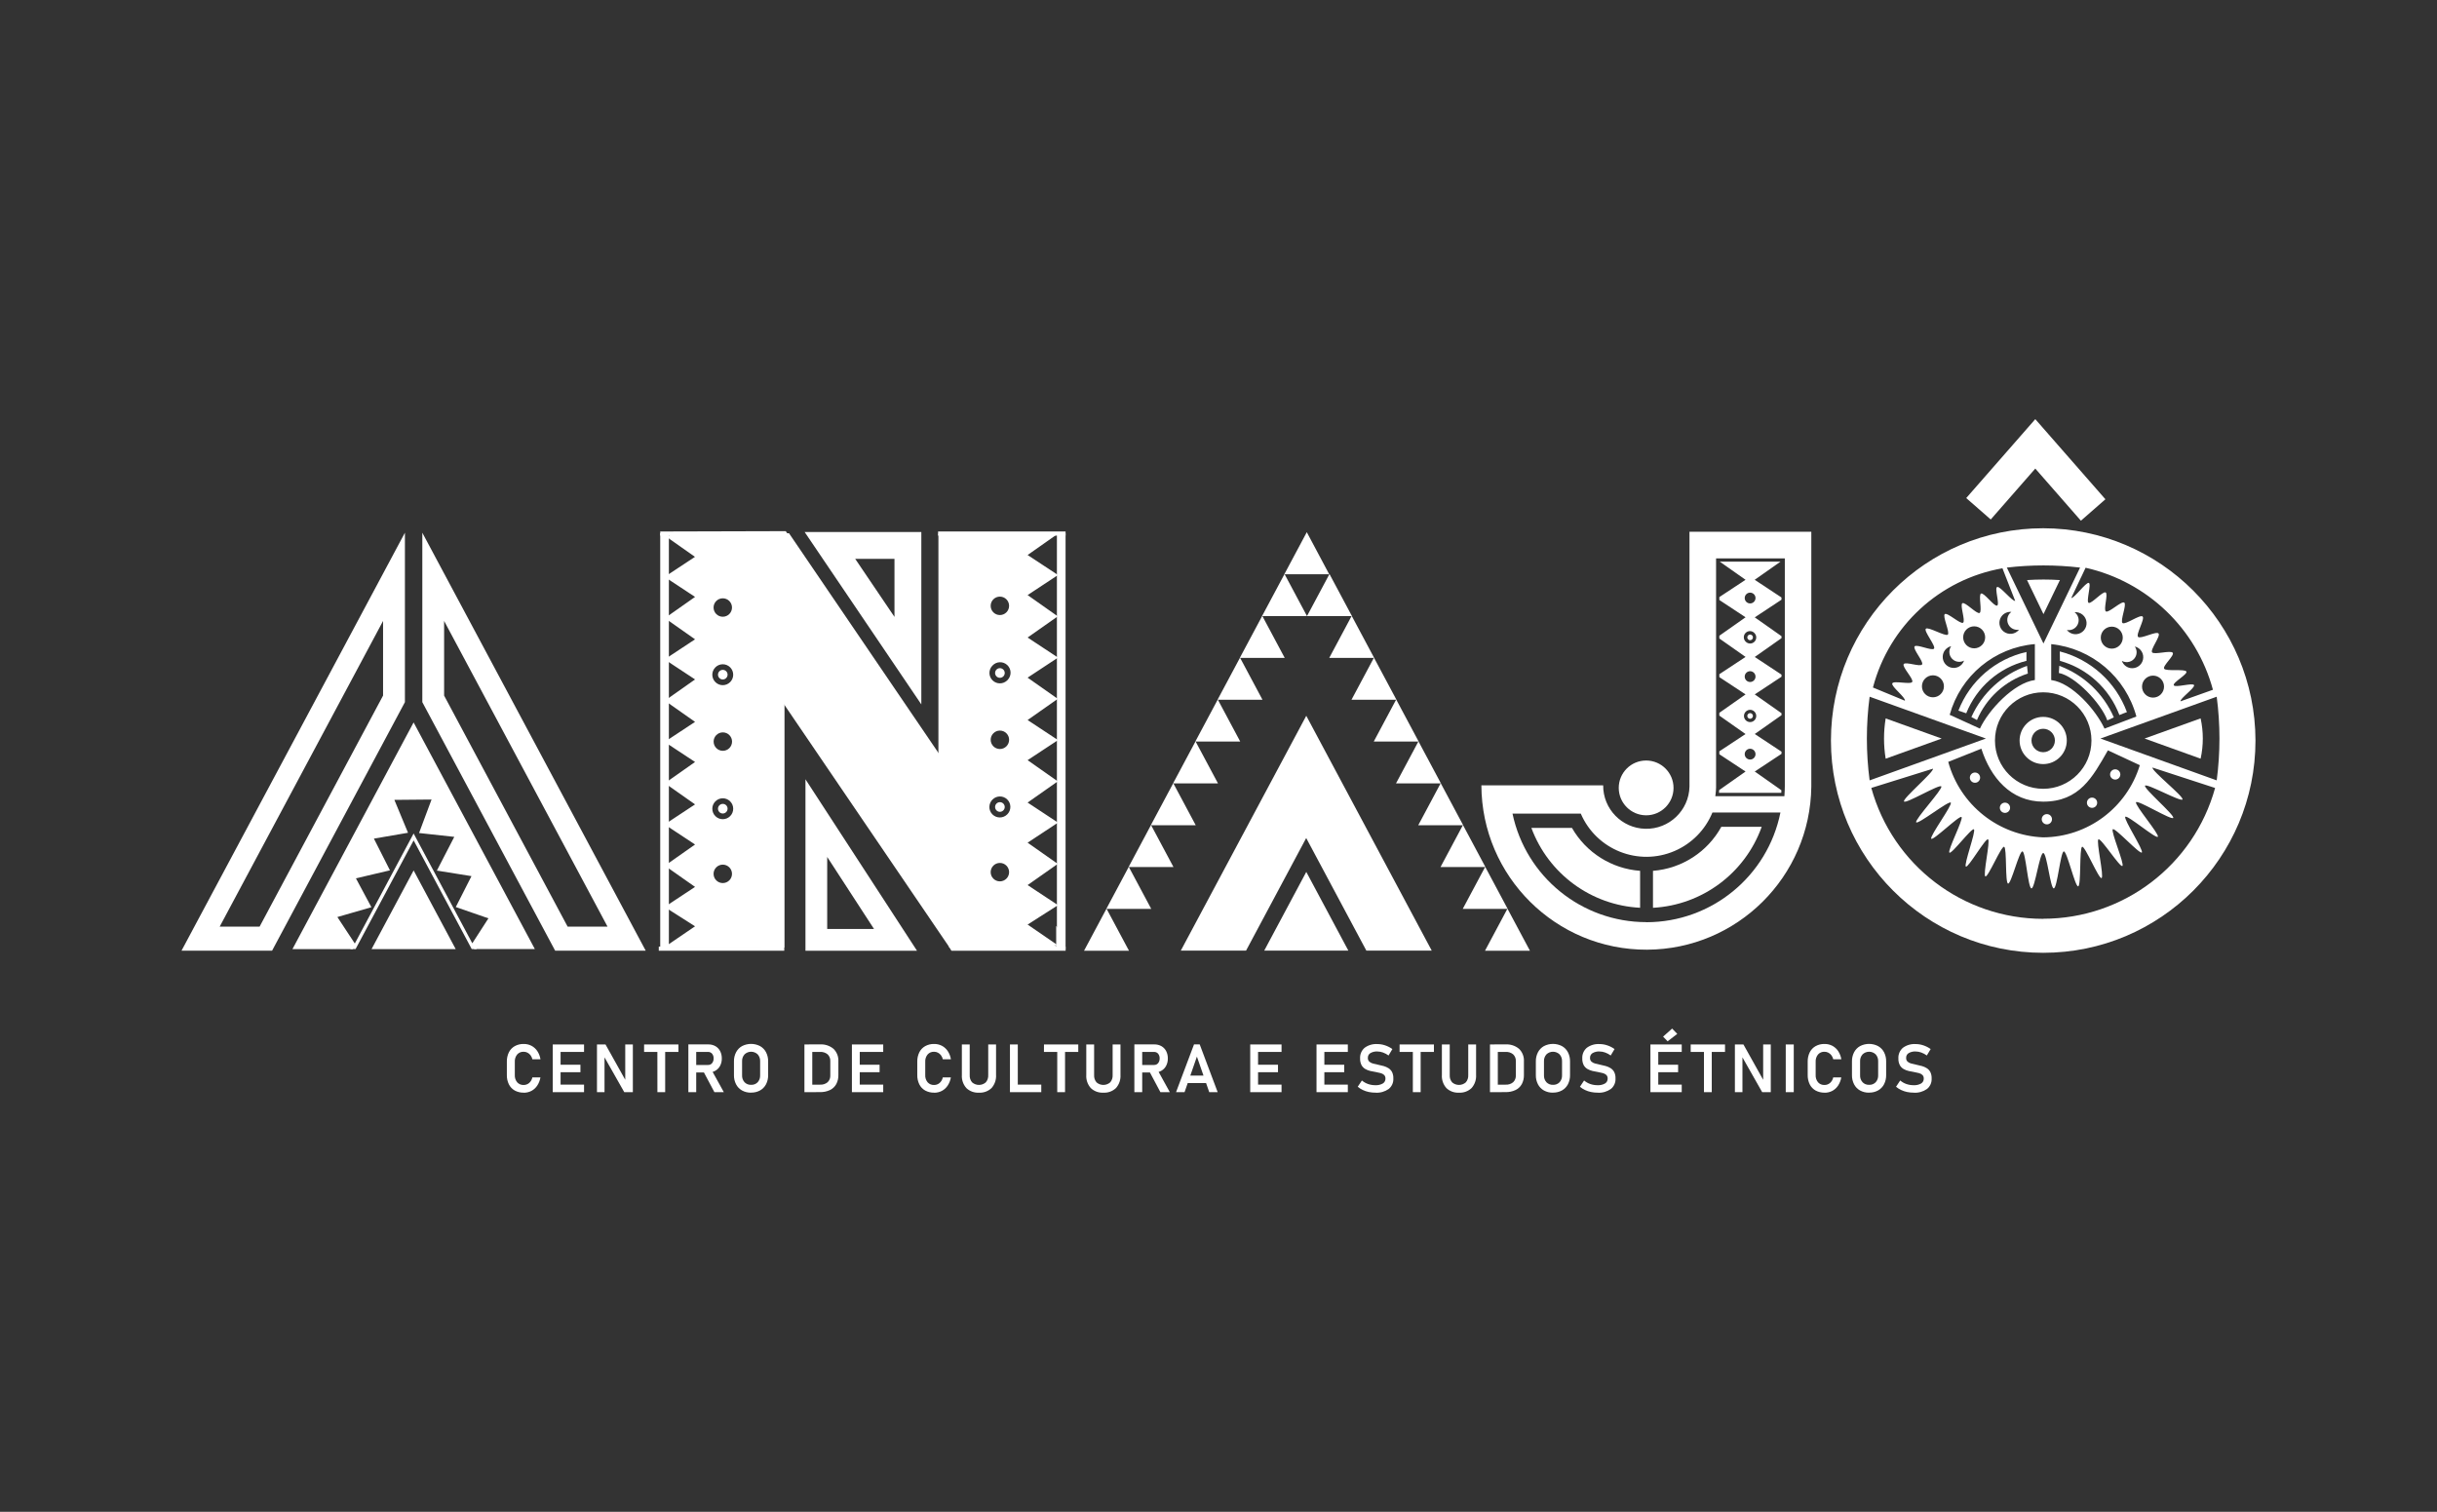 <?xml version="1.0" encoding="UTF-8"?><svg id="Camada_1" xmlns="http://www.w3.org/2000/svg" xmlns:xlink="http://www.w3.org/1999/xlink" viewBox="0 0 1870 1160"><rect x="0" y="0" width="1870" height="1160" fill="#333333" stroke="none"/><defs><style>.cls-1{fill:none;}.cls-1,.cls-2,.cls-3{stroke-width:0px;}.cls-2,.cls-3{fill:#fff;}.cls-3{fill-rule:evenodd;}.cls-4{clip-path:url(#clippath);}</style><clipPath id="clippath"><rect class="cls-1" x="139.29" y="321.61" width="1591.43" height="516.78"/></clipPath></defs><g id="Grupo_753"><g class="cls-4"><g id="Grupo_752"><path id="Caminho_4928" class="cls-2" d="M401.88,838.39c-2.4.06-4.77-.51-6.89-1.64-1.94-1.09-3.5-2.73-4.5-4.72-1.1-2.27-1.64-4.76-1.57-7.28v-10.05c-.07-2.52.47-5.02,1.57-7.29,1-1.98,2.56-3.63,4.5-4.72,2.11-1.15,4.48-1.72,6.89-1.66,2.08-.03,4.14.46,5.99,1.42,1.79.96,3.32,2.36,4.44,4.05,1.24,1.9,2.07,4.04,2.43,6.29h-6.2c-.26-1.12-.75-2.18-1.44-3.11-.62-.82-1.41-1.49-2.32-1.97-.91-.48-1.92-.72-2.95-.71-1.89-.09-3.72.67-4.98,2.08-1.29,1.59-1.94,3.61-1.82,5.66v10.05c-.12,2.04.53,4.05,1.82,5.64,1.27,1.4,3.09,2.16,4.98,2.07,1.53.01,3.01-.52,4.18-1.51,1.29-1.12,2.16-2.64,2.49-4.31h6.2c-.38,2.24-1.21,4.38-2.46,6.29-1.12,1.69-2.64,3.09-4.43,4.05-1.84.96-3.9,1.45-5.98,1.42"/><path id="Caminho_4929" class="cls-2" d="M424.14,801.39h6.02v36.61h-6.02v-36.61ZM426.63,801.39h21.53v5.76h-21.53v-5.76ZM426.63,816.95h18.76v5.74h-18.76v-5.74ZM426.63,832.24h21.53v5.76h-21.53v-5.76Z"/><path id="Caminho_4930" class="cls-2" d="M458.08,838v-36.59h6.55l15.74,28.18-.6.66v-28.84h5.84v36.59h-6.6l-15.74-27.76.6-.65v28.41h-5.79Z"/><path id="Caminho_4931" class="cls-2" d="M494.24,801.39h26.34v5.76h-26.34v-5.76ZM504.42,804.34h5.99v33.66h-5.96l-.03-33.66Z"/><path id="Caminho_4932" class="cls-2" d="M528.21,801.37h6.02v36.64h-6.02v-36.64ZM530.71,822.9v-5.76h12.6c1.19.05,2.33-.46,3.1-1.38.81-1.03,1.23-2.32,1.18-3.64.06-1.3-.35-2.59-1.16-3.61-.77-.91-1.92-1.41-3.11-1.38h-12.62v-5.76h12.79c1.9-.04,3.78.41,5.45,1.33,1.54.88,2.8,2.19,3.63,3.76.9,1.75,1.34,3.7,1.3,5.67.05,1.97-.4,3.92-1.31,5.67-.83,1.57-2.09,2.88-3.63,3.77-1.66.93-3.54,1.39-5.44,1.35h-12.78ZM548.19,838.01l-8.64-16.24,6.25-1.16,9.62,17.4h-7.23Z"/><path id="Caminho_4933" class="cls-2" d="M576.29,838.39c-2.4.05-4.78-.52-6.89-1.67-1.96-1.09-3.55-2.73-4.58-4.72-1.13-2.2-1.69-4.64-1.63-7.1v-10.42c-.06-2.47.5-4.91,1.63-7.11,1.04-1.98,2.63-3.62,4.58-4.71,4.34-2.24,9.49-2.24,13.83,0,1.95,1.1,3.54,2.73,4.58,4.71,1.12,2.2,1.68,4.64,1.62,7.11v10.38c.05,2.47-.5,4.9-1.62,7.1-1.04,1.98-2.63,3.63-4.58,4.72-2.11,1.15-4.48,1.72-6.89,1.67M576.35,832.38c1.88.1,3.72-.62,5.04-1.97,1.3-1.46,1.98-3.38,1.89-5.34v-10.73c.1-1.96-.58-3.89-1.89-5.35-2.82-2.67-7.24-2.67-10.06,0-1.31,1.46-2,3.39-1.9,5.35v10.73c-.09,1.96.59,3.88,1.9,5.34,1.32,1.34,3.15,2.06,5.03,1.97"/><path id="Caminho_4934" class="cls-2" d="M617.27,801.39h6.02v36.6h-6.02v-36.6ZM620.75,838.01v-5.76h8.54c2.1.13,4.17-.54,5.78-1.88,1.42-1.38,2.16-3.3,2.05-5.27v-10.82c.12-1.98-.62-3.91-2.05-5.29-1.62-1.33-3.69-2-5.78-1.87h-8.54v-5.76h8.39c3.8-.24,7.56.98,10.48,3.43,2.57,2.54,3.92,6.07,3.7,9.68v10.38c.06,2.43-.5,4.83-1.62,6.97-1.09,1.98-2.77,3.56-4.8,4.54-2.43,1.14-5.1,1.69-7.78,1.6l-8.36.05Z"/><path id="Caminho_4935" class="cls-2" d="M653.7,801.39h6.02v36.61h-6.02v-36.61ZM656.2,801.39h21.53v5.76h-21.53v-5.76ZM656.2,816.95h18.74v5.74h-18.76l.02-5.74ZM656.2,832.24h21.53v5.76h-21.53v-5.76Z"/><path id="Caminho_4936" class="cls-2" d="M716.82,838.39c-2.4.06-4.77-.51-6.89-1.64-1.94-1.09-3.5-2.73-4.5-4.72-1.1-2.27-1.64-4.76-1.57-7.28v-10.05c-.07-2.52.47-5.02,1.57-7.29,1-1.98,2.56-3.63,4.5-4.72,2.11-1.15,4.48-1.72,6.89-1.66,2.08-.03,4.14.46,5.99,1.42,1.79.96,3.32,2.36,4.44,4.05,1.24,1.9,2.07,4.04,2.43,6.29h-6.2c-.26-1.12-.75-2.18-1.44-3.11-.62-.82-1.41-1.49-2.32-1.97-.91-.48-1.92-.72-2.95-.71-1.89-.09-3.72.67-4.98,2.08-1.29,1.59-1.94,3.61-1.82,5.66v10.05c-.12,2.04.53,4.05,1.82,5.64,1.27,1.4,3.09,2.16,4.98,2.07,1.53.01,3.01-.52,4.18-1.51,1.29-1.12,2.16-2.64,2.49-4.31h6.2c-.38,2.24-1.21,4.38-2.46,6.29-1.12,1.69-2.64,3.09-4.43,4.05-1.84.96-3.9,1.45-5.98,1.42"/><path id="Caminho_4937" class="cls-2" d="M751.17,838.39c-3.58.22-7.1-1.07-9.68-3.56-2.43-2.77-3.66-6.39-3.42-10.06v-23.37h6.02v23.55c-.13,2.02.54,4,1.85,5.54,3.01,2.62,7.48,2.62,10.49,0,1.32-1.53,1.99-3.52,1.87-5.54v-23.55h6.01v23.37c.23,3.68-1.01,7.3-3.44,10.06-2.59,2.49-6.11,3.78-9.7,3.56"/><path id="Caminho_4938" class="cls-2" d="M774.97,801.39h6.02v36.61h-6.02v-36.61ZM777.8,832.25h21.21v5.76h-21.21v-5.76Z"/><path id="Caminho_4939" class="cls-2" d="M801.09,801.39h26.31v5.76h-26.34l.03-5.76ZM811.26,804.34h5.99v33.66h-5.99v-33.66Z"/><path id="Caminho_4940" class="cls-2" d="M846.64,838.39c-3.58.22-7.1-1.07-9.68-3.56-2.43-2.77-3.66-6.39-3.42-10.06v-23.37h6.02v23.55c-.13,2.02.54,4,1.85,5.54,3.01,2.62,7.48,2.62,10.49,0,1.32-1.53,1.99-3.52,1.87-5.54v-23.55h6.02v23.37c.23,3.68-1.01,7.3-3.44,10.06-2.59,2.49-6.11,3.78-9.7,3.56"/><path id="Caminho_4941" class="cls-2" d="M870.44,801.37h6.02v36.64h-6.02v-36.64ZM872.94,822.9v-5.76h12.62c1.19.05,2.33-.46,3.1-1.38.81-1.03,1.23-2.32,1.18-3.64.06-1.3-.35-2.59-1.16-3.61-.77-.91-1.92-1.41-3.11-1.38h-12.62v-5.76h12.79c1.9-.04,3.78.41,5.45,1.33,1.54.88,2.8,2.19,3.63,3.76.9,1.75,1.34,3.7,1.3,5.67.05,1.97-.4,3.92-1.31,5.67-.83,1.57-2.09,2.88-3.63,3.77-1.66.93-3.54,1.39-5.44,1.35h-12.8ZM890.42,838.01l-8.64-16.24,6.25-1.16,9.62,17.4h-7.23Z"/><path id="Caminho_4942" class="cls-2" d="M902.43,838l13.77-36.62h4.39l13.77,36.62h-6.47l-9.46-27.28-9.47,27.28h-6.52ZM908.9,825.28h19.26v5.76h-19.26v-5.76Z"/><path id="Caminho_4943" class="cls-2" d="M959.34,801.39h6.02v36.61h-6.02v-36.61ZM961.84,801.39h21.53v5.76h-21.53v-5.76ZM961.84,816.95h18.81v5.74h-18.76l-.05-5.74ZM961.84,832.24h21.53v5.76h-21.53v-5.76Z"/><path id="Caminho_4944" class="cls-2" d="M1010.21,801.39h6.02v36.61h-6.02v-36.61ZM1012.71,801.39h21.53v5.76h-21.53v-5.76ZM1012.71,816.95h18.76v5.74h-18.76v-5.74ZM1012.71,832.24h21.53v5.76h-21.53v-5.76Z"/><path id="Caminho_4945" class="cls-2" d="M1055.39,838.39c-1.71,0-3.41-.16-5.08-.51-1.57-.33-3.1-.84-4.54-1.52-1.41-.66-2.73-1.5-3.93-2.5l3.2-4.81c1.4,1.19,3.01,2.11,4.75,2.71,1.79.62,3.68.93,5.58.91,1.99.11,3.97-.34,5.71-1.31,1.3-.78,2.07-2.19,2.03-3.7h0c.08-1.04-.28-2.06-.98-2.82-.76-.7-1.68-1.19-2.69-1.45-1.2-.33-2.41-.6-3.63-.8-1.39-.22-2.8-.49-4.24-.82-1.38-.31-2.71-.83-3.93-1.53-1.21-.71-2.21-1.72-2.89-2.95-.8-1.61-1.18-3.4-1.1-5.2h0c-.17-3.09,1.11-6.09,3.46-8.11,2.82-2.08,6.29-3.09,9.79-2.87,2.01,0,4,.34,5.9.98,2.01.67,3.91,1.63,5.63,2.86l-2.95,4.92c-1.32-.97-2.77-1.75-4.31-2.3-1.37-.5-2.82-.76-4.28-.77-1.88-.11-3.75.33-5.38,1.27-1.23.77-1.95,2.14-1.9,3.59h0c-.09,1.1.32,2.19,1.12,2.95.85.72,1.86,1.23,2.95,1.48,1.2.32,2.5.63,3.93.91,1.44.29,2.74.59,4.11.98,1.32.37,2.59.93,3.75,1.66,1.14.73,2.07,1.75,2.71,2.95.72,1.54,1.06,3.22.98,4.92v.05c.17,3.1-1.17,6.09-3.59,8.03-2.96,2.06-6.52,3.06-10.11,2.83"/><path id="Caminho_4946" class="cls-2" d="M1073.96,801.39h26.34v5.76h-26.34v-5.76ZM1084.13,804.34h5.99v33.66h-5.99v-33.66Z"/><path id="Caminho_4947" class="cls-2" d="M1119.51,838.39c-3.58.22-7.1-1.07-9.68-3.56-2.43-2.77-3.66-6.39-3.42-10.06v-23.37h6.02v23.55c-.13,2.02.54,4,1.85,5.54,3.01,2.62,7.48,2.62,10.49,0,1.32-1.53,1.99-3.52,1.87-5.54v-23.55h6.02v23.37c.23,3.68-1.01,7.3-3.44,10.06-2.59,2.49-6.11,3.78-9.7,3.56"/><path id="Caminho_4948" class="cls-2" d="M1143.31,801.39h6.02v36.6h-6.02v-36.6ZM1146.79,838.01v-5.76h8.54c2.1.13,4.17-.54,5.78-1.88,1.42-1.38,2.16-3.3,2.05-5.27v-10.82c.12-1.98-.62-3.91-2.05-5.29-1.62-1.33-3.69-2-5.78-1.87h-8.54v-5.76h8.39c3.8-.24,7.56.98,10.48,3.43,2.57,2.54,3.92,6.07,3.7,9.68v10.38c.06,2.43-.5,4.83-1.62,6.97-1.09,1.98-2.77,3.56-4.8,4.54-2.43,1.14-5.1,1.69-7.78,1.6l-8.36.05Z"/><path id="Caminho_4949" class="cls-2" d="M1191.61,838.39c-2.4.05-4.78-.52-6.89-1.67-1.96-1.09-3.55-2.73-4.58-4.72-1.13-2.2-1.69-4.64-1.63-7.1v-10.42c-.06-2.47.5-4.91,1.63-7.11,1.04-1.98,2.63-3.62,4.58-4.71,4.34-2.24,9.49-2.24,13.83,0,1.95,1.1,3.54,2.73,4.58,4.71,1.12,2.2,1.68,4.64,1.62,7.11v10.38c.05,2.47-.5,4.9-1.62,7.1-1.04,1.98-2.63,3.63-4.58,4.72-2.11,1.15-4.48,1.72-6.89,1.67M1191.67,832.38c1.88.1,3.72-.62,5.04-1.97,1.31-1.46,1.99-3.38,1.9-5.34v-10.73c.1-1.96-.59-3.89-1.9-5.35-2.82-2.67-7.24-2.67-10.06,0-1.31,1.46-2,3.39-1.9,5.35v10.73c-.09,1.96.59,3.88,1.9,5.34,1.32,1.34,3.15,2.06,5.03,1.97"/><path id="Caminho_4950" class="cls-2" d="M1225.89,838.39c-1.71,0-3.41-.16-5.08-.51-1.57-.33-3.1-.84-4.54-1.52-1.41-.66-2.73-1.5-3.93-2.5l3.2-4.81c1.4,1.19,3.01,2.11,4.75,2.71,1.79.62,3.68.93,5.58.91,1.99.11,3.97-.34,5.71-1.31,1.3-.78,2.07-2.19,2.03-3.7h0c.08-1.04-.28-2.06-.98-2.82-.76-.7-1.68-1.19-2.69-1.45-1.2-.33-2.41-.6-3.63-.8-1.39-.22-2.81-.49-4.25-.82-1.38-.31-2.71-.83-3.93-1.53-1.21-.71-2.21-1.72-2.89-2.95-.8-1.61-1.18-3.4-1.1-5.2h0c-.17-3.09,1.11-6.09,3.46-8.11,2.82-2.08,6.29-3.09,9.79-2.87,2.01,0,4,.34,5.9.98,2.01.67,3.9,1.63,5.62,2.86l-2.95,4.92c-1.32-.97-2.77-1.75-4.31-2.3-1.37-.5-2.82-.76-4.28-.77-1.88-.11-3.75.33-5.38,1.27-1.23.77-1.95,2.14-1.9,3.59h0c-.09,1.1.32,2.19,1.12,2.95.85.72,1.86,1.23,2.95,1.48,1.2.32,2.5.63,3.93.91,1.44.29,2.74.59,4.11.98,1.32.37,2.59.93,3.75,1.66,1.14.74,2.07,1.75,2.71,2.95.72,1.54,1.06,3.22.98,4.92v.05c.17,3.1-1.17,6.09-3.59,8.03-2.96,2.06-6.52,3.06-10.11,2.83"/><path id="Caminho_4951" class="cls-2" d="M1266.43,801.39h6.02v36.62h-6.02v-36.62ZM1268.92,801.39h21.53v5.76h-21.53v-5.76ZM1268.92,816.95h18.76v5.74h-18.76v-5.74ZM1268.92,832.24h21.53v5.76h-21.53v-5.76ZM1279.63,798.99l-3.48-3.6,6.94-6.17,3.93,4.08-7.4,5.69Z"/><path id="Caminho_4952" class="cls-2" d="M1297.33,801.39h26.34v5.76h-26.34v-5.76ZM1307.51,804.34h5.99v33.66h-5.99v-33.66Z"/><path id="Caminho_4953" class="cls-2" d="M1331.25,838v-36.59h6.55l15.74,28.18-.6.66v-28.84h5.84v36.59h-6.6l-15.74-27.76.6-.65v28.41h-5.79Z"/><rect id="Retângulo_511" class="cls-2" x="1370.27" y="801.39" width="6.15" height="36.62"/><path id="Caminho_4954" class="cls-2" d="M1400.07,838.39c-2.4.06-4.77-.51-6.89-1.64-1.94-1.09-3.5-2.73-4.5-4.72-1.1-2.27-1.64-4.76-1.57-7.28v-10.05c-.07-2.52.47-5.02,1.57-7.29,1-1.98,2.56-3.63,4.5-4.72,2.11-1.15,4.48-1.72,6.89-1.66,2.08-.03,4.14.46,5.99,1.42,1.79.96,3.32,2.36,4.44,4.05,1.24,1.9,2.07,4.04,2.43,6.29h-6.2c-.26-1.12-.75-2.18-1.44-3.11-.62-.82-1.41-1.49-2.32-1.97-.91-.48-1.92-.72-2.95-.71-1.89-.09-3.72.67-4.98,2.08-1.29,1.59-1.94,3.61-1.82,5.66v10.05c-.12,2.04.53,4.05,1.82,5.64,1.27,1.4,3.09,2.16,4.98,2.07,1.53.01,3.01-.52,4.18-1.51,1.29-1.12,2.16-2.64,2.49-4.31h6.2c-.38,2.24-1.21,4.38-2.46,6.29-1.12,1.69-2.64,3.09-4.43,4.05-1.84.96-3.9,1.45-5.98,1.42"/><path id="Caminho_4955" class="cls-2" d="M1434.18,838.39c-2.4.05-4.78-.52-6.89-1.67-1.96-1.09-3.55-2.73-4.58-4.72-1.12-2.2-1.69-4.64-1.63-7.1v-10.42c-.06-2.47.5-4.91,1.63-7.11,1.04-1.98,2.63-3.62,4.58-4.71,4.34-2.24,9.49-2.24,13.83,0,1.95,1.1,3.54,2.73,4.58,4.71,1.12,2.2,1.68,4.64,1.62,7.11v10.38c.05,2.47-.5,4.9-1.62,7.1-1.04,1.98-2.63,3.63-4.58,4.72-2.11,1.15-4.48,1.72-6.89,1.67M1434.24,832.38c1.88.1,3.72-.62,5.04-1.97,1.31-1.46,1.99-3.38,1.9-5.34v-10.73c.1-1.96-.59-3.89-1.9-5.35-2.82-2.67-7.24-2.67-10.06,0-1.31,1.46-2,3.39-1.9,5.35v10.73c-.09,1.96.59,3.88,1.9,5.34,1.32,1.34,3.15,2.06,5.03,1.97"/><path id="Caminho_4956" class="cls-2" d="M1468.45,838.39c-1.71,0-3.41-.16-5.08-.51-1.57-.33-3.1-.84-4.54-1.52-1.41-.66-2.73-1.5-3.93-2.5l3.2-4.81c1.4,1.19,3.01,2.11,4.75,2.71,1.79.62,3.68.93,5.58.91,1.99.11,3.97-.34,5.71-1.31,1.3-.78,2.07-2.19,2.03-3.7h0c.08-1.04-.28-2.06-.98-2.82-.76-.7-1.68-1.19-2.69-1.45-1.2-.33-2.41-.6-3.63-.8-1.39-.22-2.81-.49-4.25-.82-1.38-.31-2.71-.83-3.93-1.53-1.21-.71-2.21-1.72-2.89-2.95-.8-1.61-1.18-3.4-1.1-5.2h0c-.17-3.09,1.11-6.09,3.46-8.11,2.83-2.08,6.29-3.09,9.79-2.87,2.01,0,4,.34,5.9.98,2.01.67,3.9,1.63,5.62,2.86l-2.95,4.92c-1.32-.97-2.77-1.75-4.31-2.3-1.37-.5-2.82-.76-4.28-.77-1.88-.11-3.75.33-5.38,1.27-1.23.77-1.95,2.14-1.9,3.59h0c-.09,1.1.32,2.19,1.12,2.95.85.72,1.86,1.23,2.95,1.48,1.2.32,2.51.63,3.94.91,1.42.29,2.8.62,4.12.98,1.32.37,2.59.93,3.75,1.66,1.14.74,2.07,1.75,2.71,2.95.72,1.54,1.06,3.22.98,4.92v.05c.17,3.1-1.17,6.09-3.59,8.03-2.96,2.06-6.52,3.06-10.11,2.83"/><path id="Caminho_4957" class="cls-3" d="M1446.95,551.22c-1.69,10.24-1.69,20.68,0,30.92l42.97-15.45-42.97-15.45"/><path id="Caminho_4958" class="cls-3" d="M1645.64,566.67l42.97,15.45c2.25-10.18,2.25-20.73,0-30.92l-42.97,15.45"/><path id="Caminho_4959" class="cls-3" d="M1555.42,445.08l12.61,26.14,12.61-26.14c-8.39-.55-16.82-.55-25.21,0"/><rect id="Retângulo_512" class="cls-2" x="506.61" y="409.17" width="6.64" height="319.21"/><path id="Caminho_4960" class="cls-3" d="M811.01,728.37h6.64v-319.2h-6.64v319.2Z"/><path id="Caminho_4961" class="cls-3" d="M1263.14,625.58c11.61,0,21.02-9.41,21.02-21.02,0-11.61-9.41-21.02-21.02-21.02-11.61,0-21.02,9.41-21.02,21.02h0c.03,11.6,9.42,20.99,21.02,21.02"/><path id="Caminho_4962" class="cls-3" d="M906.07,729.41l96.28-180.2,96.28,180.2h-50.17l-46.16-86.4-46.16,86.4h-50.07Z"/><path id="Caminho_4963" class="cls-3" d="M1567.83,405.32c-89.96,0-162.88,72.92-162.88,162.88s72.92,162.88,162.88,162.88c89.96,0,162.88-72.92,162.88-162.88-.17-89.88-73-162.71-162.88-162.88M1596.91,442.93l.69-1.46.69-1.46.69-1.46.69-1.46.69-1.46c47.4,10.7,85,46.73,97.71,93.63l-24.85,8.85c-.67-1.97,11.23-10.35,10.37-12.4-.87-2.06-14.5,2.19-15.56.1-1.06-2.1,10.88-8.44,9.65-10.56-1.23-2.11-15.64,0-17.04-2.14-1.4-2.14,8.11-10.14,6.57-12.24-1.53-2.1-14.14,1.73-15.81-.31-1.67-2.05,6.72-12.51,4.92-14.5-1.8-1.99-13.77,4.52-15.68,2.63-1.91-1.89,5.44-13.86,3.45-15.64-1.99-1.78-13.31,6.64-15.38,5-2.07-1.64,3.43-14.18,1.31-15.67-2.12-1.49-11.88,8.1-14.06,6.79-2.17-1.31,1.97-13.49-.25-14.59-2.21-1.1-10.76,8.85-12.98,8.01-2.22-.85,2.3-14.76.07-15.35-2.23-.59-11.21,11.96-13.44,11.61l.69-1.46.69-1.46.69-1.46.69-1.46.69-1.46.69-1.46.69-1.46.69-1.46.69-1.46.69-1.46.66-1.37ZM1567.83,605.24c-20.44,0-37.02-16.57-37.02-37.02,0-20.44,16.57-37.02,37.02-37.02,20.44,0,37.02,16.57,37.02,37.02h0c0,20.44-16.57,37.02-37.02,37.02h0M1617.47,575.73l24.49,11.4c-9.95,32.68-39.98,55.11-74.14,55.37-34.3-1.39-63.77-24.81-72.87-57.91l25.41-10.13c7.04,21.92,22.39,40.64,47.46,40.64,27.94,0,37.89-18.84,49.64-39.35M1490.72,504.03c0-3.91,2.68-7.31,6.48-8.21-2.43,3.43-1.62,8.17,1.81,10.6,2.4,1.7,5.56,1.86,8.12.43-1.54,4.4-6.35,6.72-10.75,5.18-3.4-1.19-5.67-4.4-5.66-8M1491.65,526.6c0,4.66-3.78,8.44-8.44,8.44s-8.44-3.78-8.44-8.44,3.78-8.44,8.44-8.44c4.66.01,8.43,3.78,8.44,8.44M1506.41,489.02c0-4.66,3.78-8.44,8.44-8.44s8.44,3.78,8.44,8.44-3.78,8.44-8.44,8.44c-4.66-.01-8.43-3.78-8.44-8.44M1561.43,494.24v27.54c-16.12,2.15-35.56,23.05-42.17,37.26l-23.19-10.56c8.28-29.99,34.36-51.64,65.36-54.27M1545.44,482.86c1.24.42,2.57.51,3.86.26-2.88,3.67-8.18,4.31-11.85,1.44-3.67-2.88-4.31-8.18-1.44-11.85,1.76-2.25,4.54-3.45,7.38-3.2-3.4,2.47-4.15,7.22-1.68,10.62.93,1.28,2.23,2.23,3.73,2.74M1573.97,521.78v-27.54c31.19,3.17,57.19,25.27,65.36,55.54l-24.45,9.29c-6.61-14.21-24.78-35.12-40.9-37.26M1594.63,473.49c-.5-1.5-1.46-2.81-2.74-3.74,4.65-.42,8.76,3.01,9.18,7.66.42,4.65-3.01,8.76-7.66,9.18-2.86.26-5.65-.95-7.42-3.22,4.12.79,8.11-1.91,8.9-6.04.24-1.27.16-2.57-.24-3.8M1612,489.26c0-4.66,3.78-8.44,8.44-8.44s8.44,3.78,8.44,8.44-3.78,8.44-8.44,8.44h0c-4.66-.01-8.43-3.78-8.44-8.44M1636.15,512.72c-3.58,0-6.77-2.25-7.97-5.63,3.66,2.05,8.3.75,10.35-2.91,1.44-2.56,1.27-5.72-.43-8.12,4.54,1.07,7.34,5.62,6.27,10.15-.9,3.82-4.32,6.51-8.24,6.5M1652.1,518.39c4.66,0,8.44,3.78,8.44,8.44s-3.78,8.44-8.44,8.44c-4.66,0-8.44-3.78-8.44-8.44h0c.01-4.66,3.78-8.43,8.44-8.44M1596.12,435.49l-3.3,6.84-24.8,51.41-28.09-58.24c18.67-2.2,37.52-2.2,56.19,0M1536.58,436.11l9.75,24.95c-2.34.42-11.42-11.29-13.77-10.69-2.35.6,2.14,13.54-.14,14.31s-10.02-10.18-12.27-9.25c-2.24.93,1.04,13.77-1.13,14.88-2.17,1.11-11.09-8.71-13.2-7.46-2.11,1.25,2.56,13.56.52,14.94-2.04,1.39-12.06-8.12-14.02-6.58-1.96,1.53,4.15,14.12,2.28,15.74-1.87,1.62-15.08-6.32-16.84-4.52-1.76,1.79,7.93,13.35,6.28,15.27-1.65,1.92-13.38-3.72-14.9-1.7-1.53,2.02,7.14,11.71,5.74,13.83-1.4,2.12-12.86-2.44-14.12-.22-1.26,2.22,7.69,11.26,6.59,13.58-1.1,2.32-14.38-1.22-15.33,1.19-.94,2.41,10.44,10.82,9.66,13.26l-1.53-.63-1.53-.63-1.53-.63-1.53-.63-1.53-.64-1.53-.63-1.53-.63-1.53-.63-1.53-.63-1.53-.63-1.53-.63-1.53-.64-1.53-.63-1.53-.63-1.53-.63-1.53-.63c12.41-47.28,51.21-83.01,99.35-91.48M1434.63,534.58l8.37,3.01,80.84,29.08-89.21,32.11c-2.81-21.3-2.81-42.88,0-64.18M1567.83,705.02c-61.55,0-115.53-41.11-131.9-100.45l47.3-14.76c.98,2.36-23.28,22.84-22.22,25.11,1.06,2.27,27.54-13.65,28.64-11.47,1.09,2.18-20.49,25.42-19.29,27.48,1.2,2.07,25.25-17.02,26.56-15.06,1.31,1.96-16.37,25.82-15,27.66,1.37,1.84,21.8-18.34,23.27-16.62,1.48,1.71-10.94,25.73-9.35,27.31,1.58,1.57,17.14-19.29,18.83-17.86,1.69,1.43-7.97,27.28-6.17,28.53,1.8,1.25,15.07-22.01,17-20.88,1.93,1.12-4.1,27.49-2.05,28.45,2.06.95,12.21-23.51,14.4-22.73,2.19.78.67,27.64,3.01,28.23,2.34.59,8.56-25.07,11.06-24.67,2.5.4,4.23,28.15,6.89,28.36,2.66.21,6.24-27.13,9.06-27.13s5.46,27.34,8.09,27.13c2.63-.21,5.17-27.96,7.66-28.36,2.49-.4,8.7,27.38,11.05,26.79,2.35-.59.83-29.57,3.04-30.35,2.21-.78,12.79,24.95,14.89,23.99,2.11-.95-4.34-28.6-2.38-29.72,1.96-1.12,16.53,21.73,18.36,20.44,1.83-1.29-9.06-26.72-7.34-28.16,1.72-1.45,20.66,19.42,22.27,17.82,1.61-1.59-14.17-25.64-12.69-27.37,1.49-1.73,23.61,17.16,24.97,15.29,1.36-1.87-18-24.48-16.72-26.47,1.28-1.99,27.38,14.11,28.53,12,1.15-2.11-22.62-22.44-21.64-24.66.98-2.22,27.81,12.79,28.76,10.49.95-2.3-23.89-22.02-23.04-24.44l3,.98,3.01.98,3,.98,3,.98,3,.98,3,.98,3.01.98,3,.98,3,.98,3,.98,3.01.98,3,.98,3.01.98,3,.98,3,.98,3,.98c-16.41,59.28-70.35,100.33-131.87,100.35M1611.73,566.68l14.76-5.3,74.47-26.79c2.81,21.3,2.81,42.88,0,64.18l-89.21-32.09"/><path id="Caminho_4964" class="cls-3" d="M1567.82,550.06c-10,0-18.11,8.11-18.11,18.11s8.11,18.11,18.11,18.11,18.11-8.11,18.11-18.11-8.11-18.11-18.11-18.11h0M1567.82,577.16c-4.97,0-8.99-4.03-8.99-8.99s4.03-8.99,8.99-8.99c4.97,0,8.99,4.03,8.99,8.99-.01,4.96-4.03,8.98-8.99,8.99"/><path id="Caminho_4965" class="cls-3" d="M1508.81,547.33c-2.6-.98-3.75-1.24-6.05-2.08,8.83-22.76,28.41-39.63,52.22-44.99v6.8c-20.99,5.21-38.19,20.2-46.23,40.27M1517,552.47c7.23-16.98,21.48-29.99,39.04-35.65l-.62-5.9c-19,6.71-34.44,20.9-42.71,39.27l4.29,2.28Z"/><path id="Caminho_4966" class="cls-3" d="M1626.32,548.62c2.6-.98,3.94-1.66,5.76-2.22-8.51-23.02-27.75-40.42-51.52-46.57l.1,7.23c20.97,5.79,37.92,21.22,45.64,41.56"/><path id="Caminho_4967" class="cls-3" d="M1617.03,552.75l5-2.31c-7.99-18.33-23.1-32.62-41.86-39.55l-.33,5.5c12.46,2.32,32.6,23.34,37.19,36.4"/><path id="Caminho_4968" class="cls-3" d="M1515.49,600.62c2.17,0,3.93-1.76,3.93-3.94s-1.76-3.93-3.94-3.93c-2.17,0-3.93,1.76-3.93,3.93s1.76,3.93,3.94,3.93h0"/><path id="Caminho_4969" class="cls-3" d="M1538.49,623.73c2.17,0,3.93-1.76,3.93-3.94s-1.76-3.93-3.94-3.93c-2.17,0-3.93,1.76-3.93,3.93s1.76,3.93,3.94,3.93h0"/><path id="Caminho_4970" class="cls-3" d="M1570.64,632.53c2.17,0,3.93-1.76,3.93-3.94s-1.76-3.93-3.94-3.93c-2.17,0-3.93,1.76-3.93,3.93s1.76,3.93,3.94,3.93h0"/><path id="Caminho_4971" class="cls-3" d="M1605.31,619.87c2.17,0,3.93-1.76,3.93-3.94s-1.76-3.93-3.94-3.93c-2.17,0-3.93,1.76-3.93,3.93s1.76,3.93,3.94,3.93h0"/><path id="Caminho_4972" class="cls-3" d="M1623.08,598.17c2.17,0,3.93-1.76,3.93-3.94s-1.76-3.93-3.94-3.93c-2.17,0-3.93,1.76-3.93,3.93s1.76,3.93,3.94,3.93h0"/><path id="Caminho_4973" class="cls-3" d="M1258.5,668.18c-21.82-1.6-41.42-13.95-52.28-32.94h-31.14c13.06,35.27,45.87,59.37,83.43,61.29v-28.35Z"/><path id="Caminho_4974" class="cls-3" d="M1320.85,634.38c-10.69,19.38-30.4,32.08-52.46,33.81v28.36c37.77-2.06,70.64-26.54,83.43-62.14l-30.97-.03Z"/><path id="Caminho_4975" class="cls-3" d="M1296.4,408.02v195.57c-.43,18.29-15.61,32.76-33.89,32.33-18.06-.43-32.45-15.25-32.34-33.31h-93.45c.28,69.91,57.19,126.36,127.1,126.08,69.13-.28,125.26-55.97,126.07-125.1h0v-195.57h-93.49ZM1263.29,707.55c-49.6,0-92.43-34.73-102.69-83.26h52.4c11.96,27.79,44.19,40.62,71.98,28.66,13.16-5.66,23.58-16.26,29.02-29.51h52.19c-9.9,48.97-52.93,84.17-102.88,84.17M1369.55,603.5c0,1.97-.09,4.05-.24,6.23l-.08,1.19h-53.02l.19-1.43c.23-1.77.36-3.56.41-5.31v-175.74h52.75v175.06Z"/><path id="Caminho_4976" class="cls-3" d="M1344.46,487.53c-.84-.85-2.21-.85-3.06,0-.85.84-.85,2.21,0,3.06.84.85,2.21.85,3.06,0,.41-.4.64-.95.64-1.53,0-.58-.22-1.13-.63-1.53Z"/><path id="Caminho_4977" class="cls-3" d="M1344.46,547.81c-.84-.85-2.21-.85-3.06,0-.85.84-.85,2.21,0,3.06.84.85,2.21.85,3.06,0,.41-.4.64-.95.64-1.53,0-.58-.22-1.13-.63-1.53Z"/><path id="Caminho_4978" class="cls-3" d="M1366.97,458.42l-20.53-13.55,19.81-13.93h-46.63l19.81,13.93-20.11,13.26v2.25l20.11,13.26-20.11,14.15v2.12l20.11,14.14-20.11,13.26v2.24l20.11,13.26-20.13,14.14v2.12l20.11,14.15-20.11,13.27v2.23l20.12,13.27-20.24,14.23c0,.7-.07,1.4-.14,2.1h47.8c0-.66.07-1.31.09-1.97l-20.45-14.38,20.53-13.55v-1.68l-20.53-13.55,20.53-14.44v-1.52l-20.53-14.44,20.53-13.55v-1.61l-20.53-13.55,20.53-14.44v-1.52l-20.53-14.44,20.53-13.55-.04-1.72ZM1347.07,578.65c0,2.29-1.85,4.14-4.14,4.14s-4.14-1.85-4.14-4.14,1.85-4.14,4.14-4.14h0c2.28,0,4.14,1.86,4.14,4.14M1347.63,549.35c0,2.6-2.11,4.7-4.7,4.7-1.25,0-2.44-.5-3.33-1.38h0c-1.84-1.84-1.84-4.81,0-6.65,1.84-1.84,4.81-1.84,6.65,0h0c.88.88,1.38,2.08,1.38,3.32M1347.07,519.15c0,2.29-1.85,4.14-4.14,4.14s-4.14-1.85-4.14-4.14,1.85-4.14,4.14-4.14h0c2.28,0,4.14,1.86,4.14,4.14M1347.63,489.07c0,2.6-2.11,4.7-4.7,4.7-1.25,0-2.44-.5-3.33-1.38h0c-1.9-1.77-2.02-4.74-.25-6.65,1.77-1.9,4.74-2.02,6.65-.25.09.08.17.17.25.26h0c.88.88,1.38,2.07,1.38,3.32M1342.93,463.01c-2.29,0-4.14-1.85-4.14-4.14,0-2.29,1.85-4.14,4.14-4.14,2.29,0,4.14,1.85,4.14,4.14h0c0,2.29-1.86,4.14-4.14,4.14"/><path id="Caminho_4979" class="cls-2" d="M208.78,729.45l101.93-190.7v-130.02l-171.42,320.71h69.49ZM293.95,533.7l-94.75,177.3h-30.62l125.37-234.56v57.26Z"/><path id="Caminho_4980" class="cls-2" d="M324.06,408.74v130.02l101.93,190.7h69.49l-171.42-320.71ZM340.78,533.72v-57.28l125.4,234.56h-30.62l-94.78-177.28Z"/><path id="Caminho_4981" class="cls-3" d="M254.9,703.84l26.4-7.61-11.94-22.32,26.17-6.15-12.39-24.52,26.42-4.52-10.7-25.79,35.91-.31-9.74,26.09,27.46,2.95-13.44,26.05,26.56,4.24-12.29,24.21,25.36,8.76-15.04,23.26h46.75l-93.02-173.86-92.97,173.94h46.57l-16.07-24.41Z"/><path id="Caminho_4982" class="cls-3" d="M356.82,693.1l12.54-24.71-26.48-4.24,13.53-26.22-27.9-3.05,9.84-26.48-43.28.38,11.01,26.31-26.68,4.57,12.49,24.71-26.25,6.17,12.02,22.45-26.7,7.7c6.05,9.18,12.09,18.36,18.14,27.54h3.73l44.57-83.4,44.58,83.4h3.55l16.99-26.27-25.7-8.87ZM362.42,723.79l-42.84-80.14-2.2-4.12-45.12,84.42-13.38-20.31,26.11-7.54-11.87-22.15,26.1-6.14-12.31-24.34,26.18-4.49-10.48-25.24,28.53-.26-9.59,25.69,27.03,2.95-13.36,25.88,26.56,4.25-12.04,23.72,25.04,8.66-12.36,19.15Z"/><path id="Caminho_4983" class="cls-3" d="M285.11,728.24l32.28-60.37,32.28,60.37h-64.55Z"/><rect id="Retângulo_513" class="cls-2" x="584.06" y="410.96" width="17.74" height="315.75"/><rect id="Retângulo_514" class="cls-2" x="719.82" y="407.8" width="97.84" height="3.16"/><path id="Caminho_4984" class="cls-3" d="M605.12,410.72l-98.51.25v-3.16l96.33-.26,2.17,3.17Z"/><path id="Caminho_4985" class="cls-3" d="M618.06,597.94v131.54h85.58l-85.58-131.54ZM634.74,657.53l35.93,55.28h-35.93v-55.28Z"/><path id="Caminho_4986" class="cls-3" d="M617.45,408.23l89.52,132.26v-132.26h-89.52ZM686.37,473.35l-30.14-44.54h30.14v44.54Z"/><path id="Caminho_4987" class="cls-3" d="M554.62,521.35c2.04,0,3.69-1.67,3.68-3.72,0-.97-.39-1.89-1.06-2.58h0c-1.45-1.44-3.78-1.43-5.22.02-1.44,1.45-1.43,3.78.02,5.22.69.69,1.62,1.07,2.59,1.07"/><path id="Caminho_4988" class="cls-3" d="M533.34,427.23l-23.33,15.39,23.33,15.39-23.14,16.27,23.14,16.27-23.33,15.39,23.33,15.39-23.14,16.29,23.14,16.27-23.33,15.39,23.33,15.39-23.14,16.27,23.14,16.27-23.33,15.39,23.33,15.39-23.14,16.27,23.14,16.27-23.33,15.39,23.33,14.84-23.14,15.74v-29.68l-.2-.92.2-.98v-61.37l-.2-.98.2-.98v-61.34l-.2-.98.2-.98v-61.34l-.2-.98.2-.98v-61.35l-.2-.98.2-.98v-30.64h-.2v315.77h91.8v-315.77h-91.59l23.13,16.27ZM554.62,677.57c-3.91,0-7.07-3.17-7.07-7.07s3.17-7.07,7.07-7.07c3.91,0,7.07,3.17,7.07,7.07h0c0,3.9-3.17,7.07-7.07,7.07M554.62,459.08c3.91,0,7.07,3.17,7.07,7.07s-3.17,7.07-7.07,7.07c-3.91,0-7.07-3.17-7.07-7.07h0c0-3.9,3.17-7.07,7.07-7.07M548.95,512.03c3.12-3.13,8.19-3.13,11.32,0h0c3.13,3.14,3.13,8.22,0,11.35s-8.21,3.13-11.34,0h0c-3.13-3.13-3.13-8.2,0-11.33M561.73,569.02c0,3.91-3.17,7.07-7.07,7.07s-7.07-3.17-7.07-7.07,3.17-7.07,7.07-7.07h0c3.9,0,7.07,3.17,7.07,7.07M548.94,614.87c3.13-3.13,8.2-3.13,11.33,0h0c3.13,3.13,3.13,8.21,0,11.34-3.13,3.13-8.21,3.13-11.34,0h0c-3.13-3.13-3.13-8.2,0-11.33"/><path id="Caminho_4989" class="cls-3" d="M554.62,624.19c2.04,0,3.69-1.67,3.68-3.72,0-.97-.39-1.89-1.06-2.58h0c-1.45-1.44-3.78-1.43-5.22.02-1.44,1.45-1.43,3.78.02,5.22.69.69,1.62,1.07,2.59,1.07"/><path id="Caminho_4990" class="cls-3" d="M764.65,513.76c1.44-1.45,3.79-1.45,5.23,0,1.45,1.44,1.45,3.79,0,5.23-1.44,1.45-3.79,1.45-5.23,0-.69-.69-1.08-1.63-1.08-2.61,0-.98.39-1.92,1.08-2.62Z"/><path id="Caminho_4991" class="cls-3" d="M720.08,409.66v303.14l13.2,12.6h78.6v-315.77h-.2v30.7l.2.98-.2.98v61.4l.2.98-.2.98v61.4l.2.98-.2.98v61.4l.2.98-.2.98v61.4l.2.98-.2.92v29.66l-23.16-15.91,9.62-6.14,13.71-8.74-23.33-15.41,23.14-16.27-23.14-16.27,23.33-15.39-23.33-15.39,23.14-16.27-23.14-16.27,23.33-15.39-23.33-15.39,23.14-16.27-23.14-16.26,23.33-15.39-23.33-15.39,23.14-16.27-23.14-16.31,23.33-15.39-23.33-15.35,23.14-16.27h-91.58ZM774.32,464.85c0,3.91-3.17,7.07-7.07,7.07s-7.07-3.17-7.07-7.07,3.17-7.07,7.07-7.07h0c3.9,0,7.07,3.17,7.07,7.07M760.18,669.19c0-3.91,3.17-7.07,7.07-7.07s7.07,3.17,7.07,7.07-3.17,7.07-7.07,7.07h0c-3.9,0-7.07-3.17-7.07-7.07M759.19,619.2c0-2.13.85-4.16,2.35-5.67h0c3.09-3.17,8.17-3.23,11.34-.13,3.17,3.09,3.23,8.17.13,11.34-.05.05-.09.09-.14.14h0c-3.13,3.13-8.21,3.13-11.34,0-1.5-1.5-2.35-3.54-2.35-5.67M767.26,574.71c-3.91,0-7.07-3.17-7.07-7.07s3.17-7.07,7.07-7.07,7.07,3.17,7.07,7.07h0c0,3.9-3.17,7.07-7.07,7.07M759.24,516.33c0-2.13.85-4.16,2.35-5.67h0c3.03-3.23,8.1-3.39,11.33-.36,3.23,3.03,3.39,8.1.36,11.33-.12.12-.24.25-.36.36h0c-3.13,3.13-8.21,3.13-11.34,0-1.5-1.5-2.35-3.54-2.35-5.67"/><path id="Caminho_4992" class="cls-3" d="M764.65,616.58c1.44-1.45,3.79-1.45,5.23,0,1.45,1.44,1.45,3.79,0,5.23-1.44,1.45-3.79,1.45-5.23,0-.69-.69-1.08-1.63-1.08-2.61,0-.98.39-1.92,1.08-2.62Z"/><path id="Caminho_4993" class="cls-3" d="M1508.75,382.16l53-60.55,53.81,61.47-18.8,16.45-35.01-40-34.19,39.06-18.81-16.44Z"/><path id="Caminho_4994" class="cls-3" d="M985.51,440.61l17.24-32.28,17.19,32.28h-34.43Z"/><path id="Caminho_4995" class="cls-3" d="M970.08,729.41l32.28-60.4,32.28,60.4h-64.55Z"/><path id="Caminho_4996" class="cls-3" d="M968.42,472.72l17.24-32.28,17.24,32.28h-34.49Z"/><path id="Caminho_4997" class="cls-3" d="M1037.39,472.72l-17.24-32.28-17.24,32.28h34.49Z"/><path id="Caminho_4998" class="cls-3" d="M951.34,504.81l17.24-32.28,17.24,32.28h-34.49Z"/><path id="Caminho_4999" class="cls-3" d="M1054.45,504.81l-17.24-32.28-17.24,32.28h34.49Z"/><path id="Caminho_5000" class="cls-3" d="M934.27,536.9l17.24-32.28,17.24,32.28h-34.49Z"/><path id="Caminho_5001" class="cls-3" d="M1071.53,536.9l-17.24-32.28-17.24,32.28h34.49Z"/><path id="Caminho_5002" class="cls-3" d="M917.2,569l17.24-32.28,17.24,32.28h-34.49Z"/><path id="Caminho_5003" class="cls-3" d="M1088.6,569l-17.24-32.28-17.24,32.28h34.49Z"/><path id="Caminho_5004" class="cls-3" d="M900.13,601.1l17.24-32.28,17.24,32.28h-34.49Z"/><path id="Caminho_5005" class="cls-3" d="M1105.68,601.1l-17.24-32.28-17.24,32.28h34.49Z"/><path id="Caminho_5006" class="cls-3" d="M883.05,633.2l17.24-32.28,17.24,32.28h-34.49Z"/><path id="Caminho_5007" class="cls-3" d="M1122.75,633.2l-17.24-32.28-17.24,32.28h34.49Z"/><path id="Caminho_5008" class="cls-3" d="M865.98,665.29l17.24-32.28,17.24,32.28h-34.49Z"/><path id="Caminho_5009" class="cls-3" d="M1139.83,665.29l-17.24-32.28-17.24,32.28h34.49Z"/><path id="Caminho_5010" class="cls-3" d="M848.91,697.39l17.24-32.28,17.24,32.28h-34.49Z"/><path id="Caminho_5011" class="cls-3" d="M1156.89,697.39l-17.24-32.28-17.24,32.28h34.49Z"/><path id="Caminho_5012" class="cls-3" d="M831.83,729.48l17.24-32.28,17.24,32.28h-34.49Z"/><path id="Caminho_5013" class="cls-3" d="M1173.97,729.48l-17.24-32.28-17.24,32.28h34.49Z"/><rect id="Retângulo_515" class="cls-2" x="505.51" y="726.32" width="96.28" height="3.16"/><path id="Caminho_5014" class="cls-3" d="M817.69,729.49h-87.62l-2.17-3.44,89.79.29v3.16Z"/><path id="Caminho_5015" class="cls-3" d="M810.45,710.44v15.61l-23.14-16.27,15.66-10.33-13.08-19.23-1.61,9.25-37.22-2.64-12.23-39.52h28.63l-162.04-238.17h-93.17l2.2,3.24,21.13,14.85-7.6,5.02,18.98,27.88,16.47-11.52,21.74,28.24-20.31,9.56,163.58,240.38h83.47v-14.24l-1.44-2.1Z"/></g></g></g></svg>